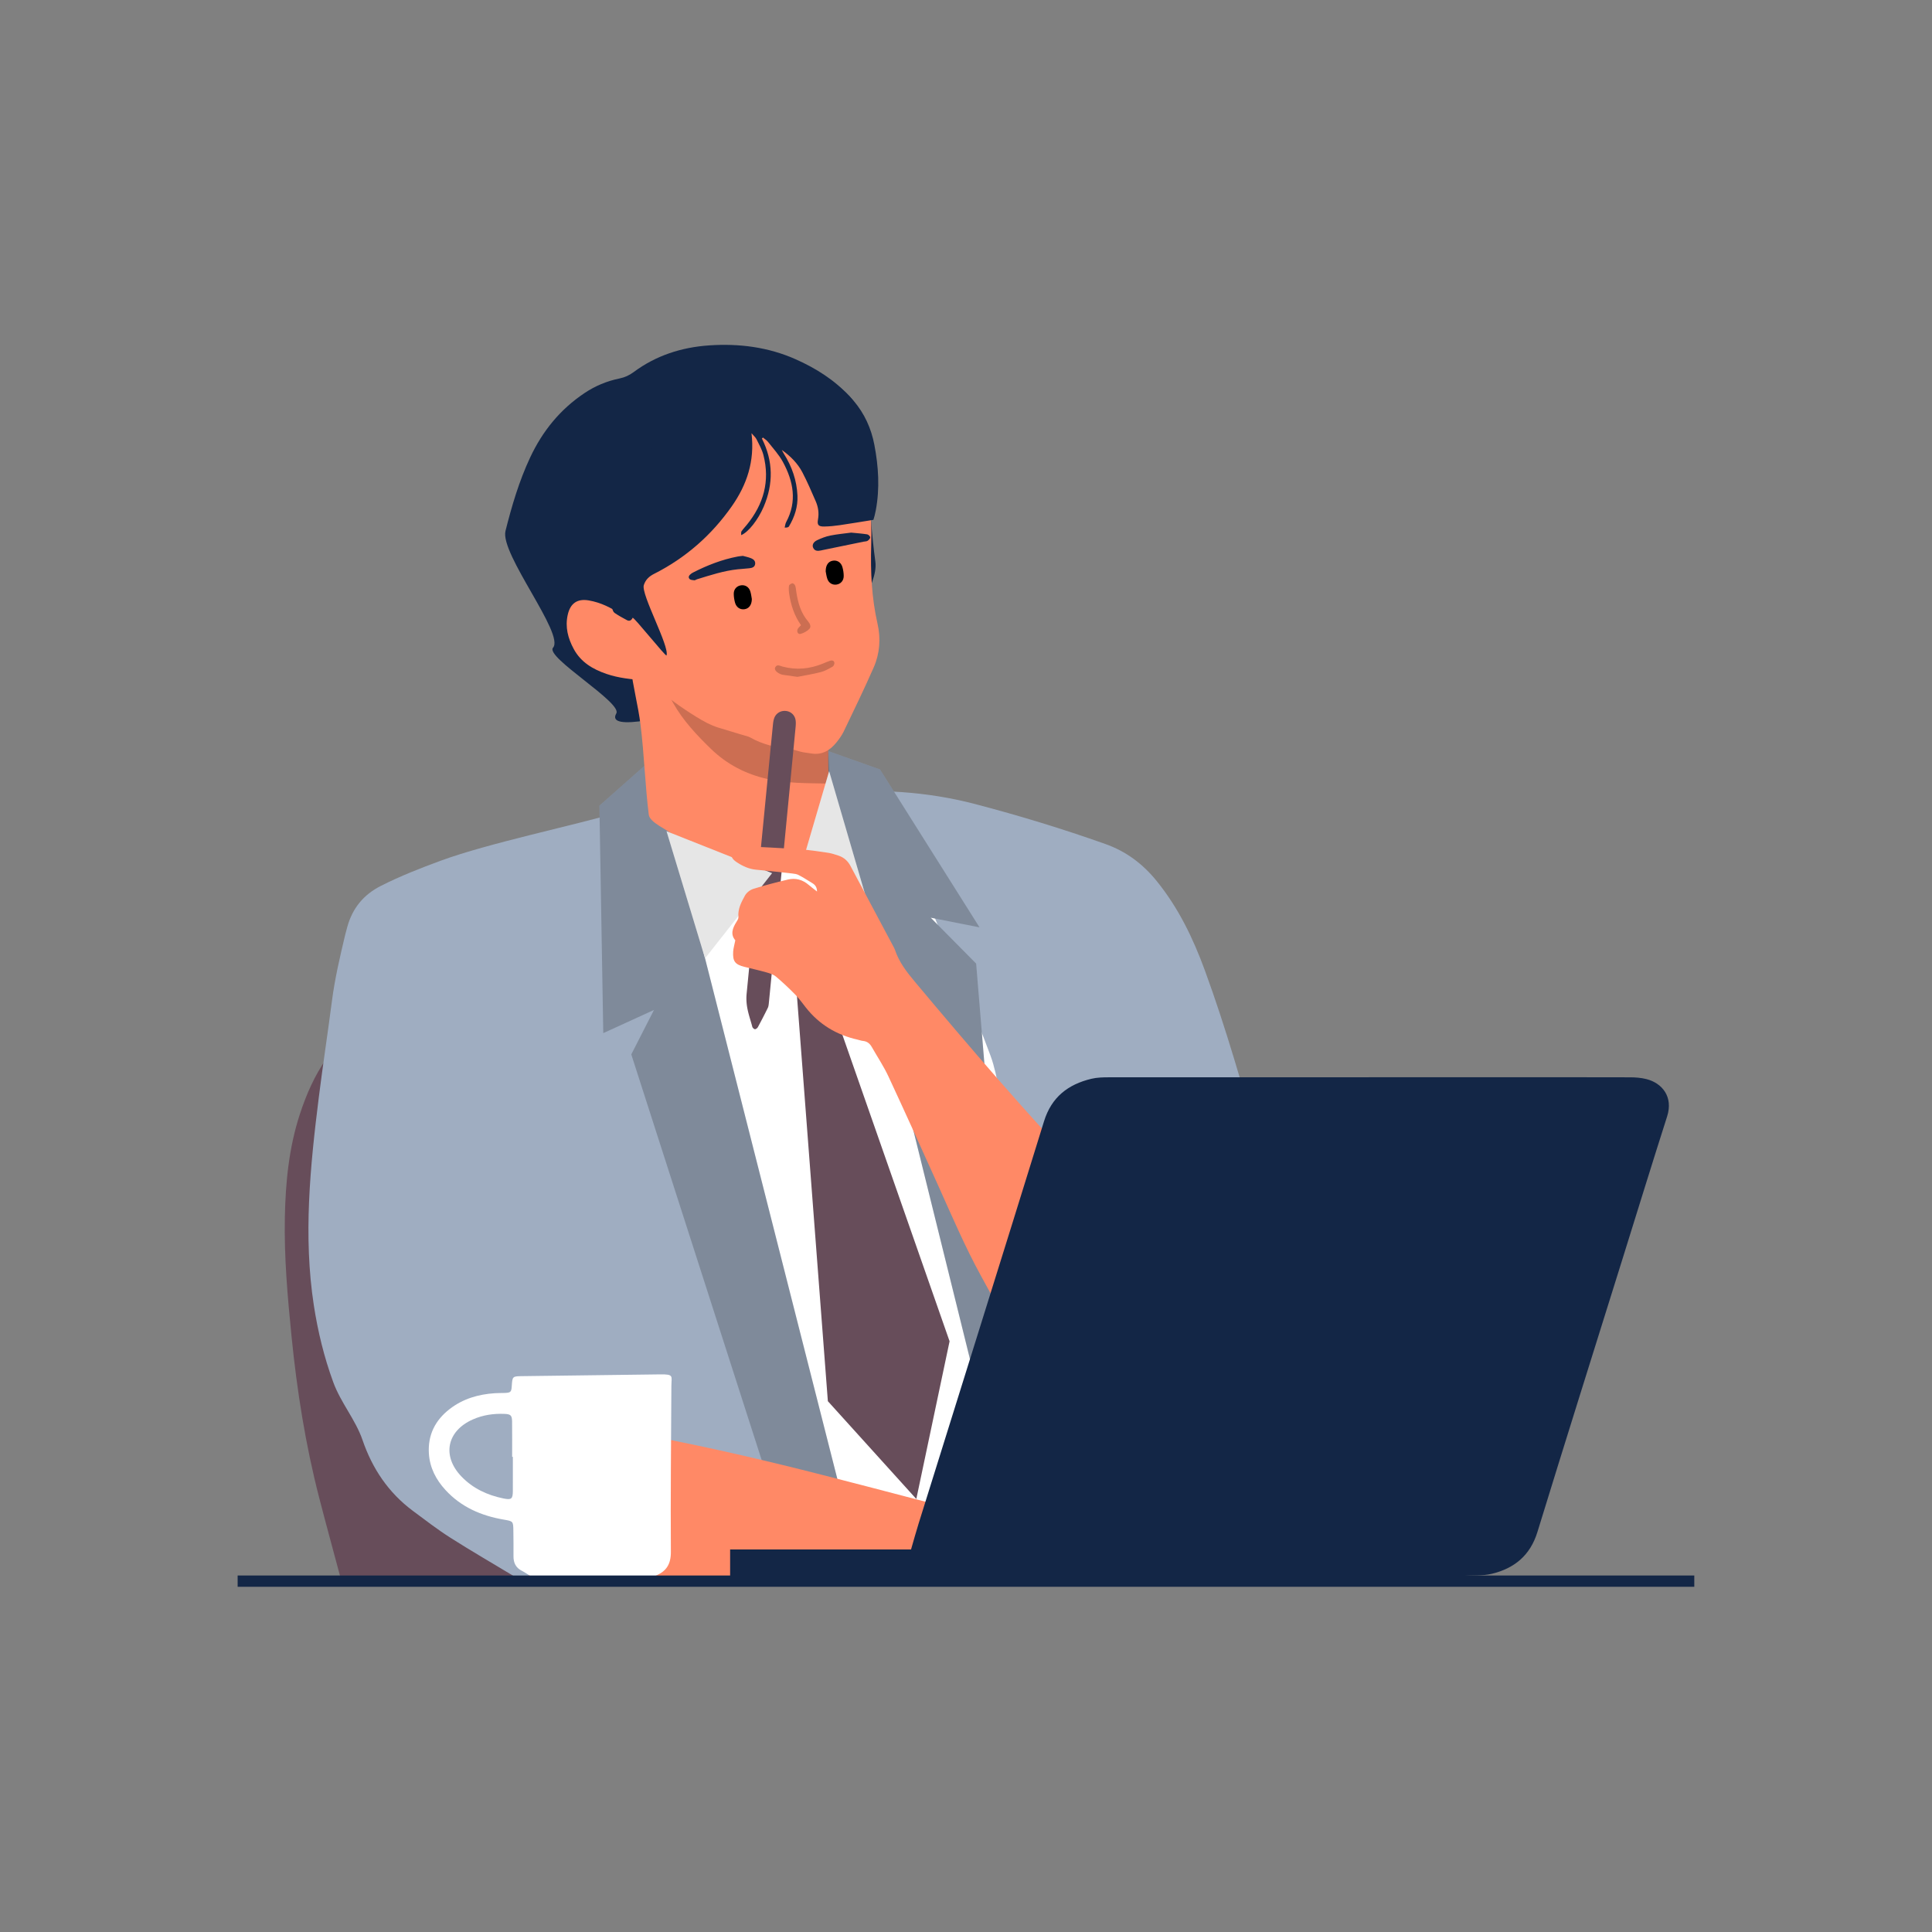 <?xml version="1.0" encoding="UTF-8"?>
<svg data-bbox="492 714 3015.848 2571.273" viewBox="0 0 4000 4000" height="4000" width="4000" xmlns="http://www.w3.org/2000/svg" data-type="color">
    <rect x="0" y="0" width="4000" height="4000" fill="#808080" stroke="none"/>
    <g>
        <path d="M704.545 3264.774c-14.563-54.489-29.5-108.88-43.611-163.485-28.422-109.981-46.073-221.85-57.369-334.78-8.193-81.906-15.449-163.89-13.804-246.332 1.446-72.466 8.405-144.194 31.143-213.594 13.318-40.649 30.293-79.583 54.915-114.767 51.536-73.642 123.118-114.74 211.29-126.854 44.6-6.127 86.33 5.893 125.631 26.993 30.219 16.225 56.573 37.37 80.371 61.956 49.12 50.746 86.427 109.558 117.262 172.617 43.414 88.784 77.976 180.894 99.965 277.386 22.732 99.75 44.694 199.677 66.9 299.546 26.565 119.474 53.033 238.969 79.529 358.459.206.928.207 1.902.304 2.854l-752.526.001z" fill="#674D5A" data-color="1"/>
        <path d="M1276 1477c12.801-22.188-147.973-116.69-131-136 24.624-28.015-110.309-194.464-98.425-241.771 13.061-51.99 28.19-103.31 51.062-152.092 25.582-54.561 62.072-99.573 112.393-133.219 22.215-14.854 46.274-24.952 72.325-30.256 11.013-2.242 20.523-6.574 29.629-13.335 46.315-34.392 99.237-51.345 156.17-55.231 61.923-4.226 122.505 3.434 179.645 28.933 41.32 18.44 79.367 42.313 110.499 75.849 4.855 5.23 9.232 11.031 13.073 17.05 7.529 11.799 10.168 24.477 6.143 38.402-1.078 3.727-.993 8.642.542 12.141 15.318 34.892 19.266 71.918 20.792 109.336 2.264 55.49 5.877 110.834 13.478 165.899 7.264 52.625-67.271 129.226-34.327 170.294 24.243 30.22-546.597 221.303-501.999 144z" fill="#132646" data-color="2"/>
        <path d="M1066.447 3264.774c-44.621-26.871-89.737-52.965-133.68-80.901-26.992-17.16-52.449-36.795-78.141-55.929-50.363-37.508-83.725-87.243-103.968-146.293-14.637-42.7-44.878-76.764-60.77-120.186-18.834-51.459-31.863-104.938-40.165-159.072-21.984-143.355-7.608-287 10.258-429.908 8.364-66.903 18.65-133.564 27.312-200.432 5.956-45.979 16.573-91.303 27.304-136.361 1.328-5.577 2.89-11.1 4.423-16.626 10.687-38.514 33.354-66.605 69.502-84.91 40.243-20.379 82.009-36.757 124.225-52.248 98.772-36.245 270.81-71.73 371.909-101.065 69.527-20.174 140.215-35.05 212.471-40.458 29-2.171 58.332-.69 87.482.169 27.249.803 54.441 3.664 81.689 4.291 15.214.351 30.504-1.844 45.737-3.159 103.763-8.958 206.252-3.361 307.507 23.173 90.749 23.781 180.3 51.114 268.705 82.448 43.235 15.324 77.675 41.118 106.628 76.847 44.996 55.526 75.228 118.264 99.593 184.734 44.156 120.467 78.888 243.811 114.128 367.027 35.288 123.386 63.335 248.364 82.487 375.266 8.212 54.412 14.711 109.108 15.376 164.21.96 79.655-14.348 157.014-36.033 233.186-9.812 34.466-21.739 68.328-32.588 102.501-1.413 4.45-2.118 9.125-3.151 13.696h-1568.24z" fill="#9FADC1" data-color="3"/>
        <path d="M1666.745 3264.774c-6.242-23.039-12.407-46.1-18.739-69.115-38.313-139.26-77.614-278.257-114.742-417.832-39.218-147.431-77.53-295.125-114.004-443.255-21.717-88.2-38.259-177.661-58.703-266.19-24.75-107.174-51.441-213.899-76.611-320.978-4.659-19.823-6.091-40.404-9.263-62.371 40.822-14.118 79.992-27.879 119.331-41.138 11.758-3.963 24.009-2.005 35.191 2.292 6.734 2.587 12.601 2.711 19.332 1.526 41.912-7.379 83.862-14.552 125.823-21.652 11.297-1.911 22.394-3.529 33.543 2.429 4.654 2.487 11.199 2.15 16.845 1.958 66.319-2.263 131.8 6.399 197.351 14.508 8.233 1.018 11.234 5.574 13.881 12.164 18.365 45.713 36.654 91.459 55.422 137.007 32.801 79.602 66.192 158.961 98.824 238.631 20.847 50.899 41.666 101.845 60.699 153.433 8.22 22.28 12.672 46.074 17.507 69.456 22.856 110.531 46.152 220.984 67.509 331.808 15.475 80.301 28.169 161.137 42.088 241.737 23.605 136.684 47.208 273.369 70.774 410.06 1.462 8.478 2.592 17.013 3.877 25.521l-585.935.001z" fill="#FFFFFF" data-color="4"/>
        <path fill="#9FADC1" d="m1354 1568-113 100 8 471 105-48-47 92 315 980 133-17-295.258-1161.889L1354 1568z" data-color="3"/>
        <path opacity=".2" d="m1354 1568-113 100 8 471 105-48-47 92 315 980 133-17-295.258-1161.889L1354 1568z"/>
        <path fill="#9FADC1" d="m1695 1548 127 45 206 327-101-20 94 95 82 994-49 10-359-1451z" data-color="3"/>
        <path opacity=".2" d="m1695 1548 127 45 206 327-101-20 94 95 82 994-49 10-359-1451z"/>
        <path d="M1095.17 3264.774c.172-9.067.541-18.136.484-27.201-.28-44.029-1.167-88.06-.835-132.083.184-24.373 2.543-48.723 3.491-73.1.294-7.562 3.713-12.241 9.664-16.35 28.269-19.518 59.427-30.487 93.726-32.419 4.746-.268 9.519-.037 14.566-.037 1.276-2.059 2.312-3.553 3.171-5.142 8.993-16.653 19.046-22.201 37.362-19.475 29.803 4.435 59.691 8.519 89.28 14.136 119.832 22.749 238.588 50.45 356.726 80.628 142.684 36.448 284.944 74.554 427.483 111.577 84.687 21.997 169.579 43.203 254.318 64.998 12.012 3.09 23.706 7.438 35.508 11.324 12.302 4.05 22.047 11.263 27.88 23.146h-284.351c-2.59-.887-5.164-2.485-7.771-2.542-13.559-.298-27.129-.32-40.69-.12-2.05.03-4.075 1.732-6.111 2.661h-166.59c-3.939-.958-7.877-2.745-11.817-2.752-95.116-.156-190.233-.152-285.349-.002-3.389.005-6.776 1.795-10.163 2.754l-539.982-.001z" fill="#FF8966" data-color="5"/>
        <path d="M1635.15 3264.774c3.388-.958 6.774-2.749 10.163-2.754 95.116-.15 190.233-.154 285.349.002 3.941.007 7.878 1.794 11.817 2.752H1635.15z" fill="#FFFFFF" data-color="4"/>
        <path d="M2109.069 3264.774c2.037-.929 4.062-2.631 6.111-2.661 13.561-.2 27.13-.178 40.69.12 2.608.057 5.182 1.655 7.771 2.542l-54.572-.001z" fill="#FFFFFF" data-color="4"/>
        <path d="M1369.556 1380.168c1.318-3.013 2.619-6.033 3.957-9.038 7.139-16.033 19.696-24.817 37.021-24.841 16.687-.024 33.452 1.022 50.05 2.823 53.911 5.848 106.791 16.706 157.261 36.957 17.661 7.086 34.457 16.473 51.243 25.559 16.872 9.132 27.337 23.739 31.721 42.351 3.286 13.948 5.059 28.281 8.845 42.075 7.997 29.134 4.397 58.906 5.274 88.325 1.625 54.485.935 109.036 1.548 163.556.091 8.118-2.172 12.824-9.94 16.582-79.804 38.608-160.813 42.035-243.075 8.878-25.474-10.268-48.491-24.699-68.464-43.835-12.309-11.794-49.672-25.893-51.778-42.826-7.728-62.133-9.347-124.154-17.074-186.287-4.954-39.837-15.909-79.797-20.367-119.696-.742-6.644 29.195-13.251 28.35-19.884-1.319-10.355 2.63-17.234 10.747-18.85 8.009-1.595 14.707 3.136 17.347 13.28 2.125 8.163 3.276 16.58 4.86 24.885.824-.006 1.649-.01 2.474-.014z" fill="#FF8966" data-color="5"/>
        <path d="M1100.914 3264.774c-6.872-4.263-13.495-9.013-20.671-12.682-12.69-6.487-17.282-16.887-17.119-30.536.205-17.216-.059-34.44-.253-51.659-.23-20.465-.423-20.352-20.047-23.725-46.452-7.985-87.995-25.881-120.495-61.261-19.649-21.391-32.538-46.201-34.37-75.583-2.392-38.354 13.084-68.951 43.108-92.139 27.398-21.16 59.247-30.485 93.408-32.705 6.675-.434 13.386-.303 20.077-.519 12.609-.407 14.198-1.907 14.983-13.882 1.367-20.842 1.369-20.683 22.586-20.939 94.699-1.144 189.398-2.308 284.095-3.637 29.829-.418 23.921 3.333 23.811 24.321-.596 114.325-1.851 228.657-1.042 342.973.182 25.702-9.471 40.549-31.761 49.64-1.288.525-2.374 1.546-3.554 2.336-84.251-.003-168.504-.003-252.756-.003zm-39.088-248.573h-1.513c0-24.404.239-48.812-.099-73.211-.173-12.497-2.863-15.113-15.379-15.663-22.758-.999-44.914 2.208-65.894 11.479-54.059 23.889-64.363 75.829-23.384 118.345 23.737 24.627 53.361 38.359 86.447 45.179 16.938 3.492 19.74 1.161 19.802-15.787.085-23.446.02-46.894.02-70.342z" fill="#FFFFFF" data-color="4"/>
        <path d="M1605.899 1546.345c8.389-12.503 20.1-18.156 33.232-19.597 27.561-3.025 55.242-4.962 82.882-7.248 1.266-.104 2.611.744 4.605 1.361-.73 1.927-.885 4.495-2.069 5.125-10.448 5.553-10.077 15.274-9.784 24.83.469 15.3 1.379 30.587 1.878 45.886.262 8.013.046 16.041.046 23.528-3.237 1.131-4.562 2.015-5.868 1.989-40.645-.807-81.387-.278-121.421-9.264-44.922-10.082-84.291-30.294-117.514-62.532-29.653-28.774-57.859-58.778-78.226-94.967-10.742-19.087-19.83-39.21-28.289-59.441-6.715-16.059-.027-32.033 14.191-38.937 14.322-6.954 30.212-1.976 39.877 12.529 1.059 1.589 2.15 3.21 2.873 4.962 15.846 38.367 42.786 68.894 70.281 98.944 10.649 11.639 21.906 22.779 33.486 33.497 22.33 20.671 49.17 32.51 79.82 39.335z" opacity=".2"/>
        <path d="M1300.019 1282.227c2.66-27.907 4.203-53.611 7.713-79.043 8.363-60.594 14.465-121.584 28.603-181.245 3.958-16.701 9.238-33.161 14.978-49.354 23.58-66.516 70.341-107.769 138.302-125.539 100.297-26.225 204.468 5.092 272.535 92.74 23.564 30.343 35.763 65.523 39.144 103.262 2.554 28.513 3.278 57.35 2.44 85.973-1.603 54.734.885 108.799 13.145 162.497 6.918 30.3 4.678 61.496-7.911 90.197-19.573 44.622-40.94 88.463-61.987 132.425-3.885 8.114-9.315 15.664-14.975 22.718-13.698 17.071-30.675 27.2-53.689 22.891-7.037-1.318-14.338-1.606-21.171-3.57-56.96-16.374-114.023-32.436-170.624-49.983-15.738-4.879-30.72-13.298-44.854-22.029-31.771-19.625-62.218-41.256-89.447-67.005-5.868-5.549-12.078-8.5-20.233-9.023-25.795-1.655-51.445-4.397-76.154-12.82-28.43-9.691-53.14-24.217-67.947-51.658-11.891-22.036-18.063-45.084-12.53-70.396 5.216-23.863 19.528-34.288 43.59-30.18 24.998 4.268 47.141 15.344 67.76 29.741 3.873 2.705 7.718 5.449 13.312 9.401z" fill="#FF8966" data-color="5"/>
        <path d="M1545.978 2055.726c11.878-121.493 24.311-248.599 36.73-375.707 5.861-59.984 11.664-119.973 17.607-179.948.466-4.708 1.179-9.58 2.894-13.936 3.901-9.901 13.704-15.319 24.135-14.144 10.367 1.168 18.476 8.781 19.923 19.509.63 4.676.349 9.555-.104 14.285a232816.05 232816.05 0 0 1-24.814 257.101c-7.203 74.27-14.461 148.534-21.684 222.801-2.963 30.469-5.865 60.944-8.898 91.406-.328 3.291-.724 6.819-2.149 9.715a1142.376 1142.376 0 0 1-20.376 39.522c-1.155 2.134-4.159 4.624-6.201 4.533-1.978-.088-4.98-2.993-5.537-5.171-5.415-21.162-14.648-41.662-11.526-69.966z" fill="#674D5A" data-color="1"/>
        <path d="M1538.073 1150.869c4.336 1.214 10.897 2.517 17.018 4.933 5.01 1.978 9.212 5.725 8.347 11.977-.897 6.486-6.286 8.027-11.622 8.681-8.06.988-16.197 1.328-24.277 2.18-29.193 3.08-56.909 12.237-84.764 20.8-1.82.559-3.632 2.198-5.292 2.004-3.449-.402-7.985-.65-9.923-2.853-3.627-4.125-.38-7.925 3.284-10.72 1.509-1.152 3.194-2.109 4.891-2.973 29.09-14.813 59.304-26.495 91.48-32.654 2.806-.537 5.677-.731 10.858-1.375z" fill="#132646" data-color="2"/>
        <path d="M1762.22 1102.729c11.594 1.16 22.511 1.906 33.282 3.593 2.458.385 6.025 3.938 6.142 6.186.122 2.343-2.88 5.526-5.315 7.126-2.21 1.452-5.5 1.239-8.303 1.814-28.52 5.853-57.038 11.716-85.556 17.58-.936.192-1.858.452-2.795.635-6.393 1.245-12.645 1.691-16.052-5.45-2.693-5.643.079-12.064 8.328-15.916 8.585-4.009 17.653-7.591 26.894-9.448 14.474-2.909 29.272-4.212 43.375-6.12z" fill="#132646" data-color="2"/>
        <path d="M1650.973 1401.357c-11.806-1.646-21.219-2.901-30.609-4.318-1.855-.28-3.671-1.06-5.41-1.825-7.878-3.468-12.362-9.156-9.962-13.514 3.923-7.123 9.483-3.174 14.932-1.695 28.645 7.774 56.608 5.01 83.913-6.149 4.842-1.979 9.608-4.196 14.566-5.824 3.969-1.303 8.346-.653 9.08 4.013.401 2.548-1.47 6.928-3.629 8.139-7.865 4.408-15.95 9.123-24.565 11.345-16.519 4.262-33.457 6.895-48.316 9.828z" opacity=".2"/>
        <path fill="#FFFFFF" d="m1598.548 1807.781-138.806 176.33L1380 1721l218.548 86.781z" data-color="4"/>
        <path opacity=".1" d="m1598.548 1807.781-138.806 176.33L1380 1721l218.548 86.781z"/>
        <path fill="#FFFFFF" d="m1716.644 1596.702 79.24 271.106-142.26-56.095 63.02-215.011z" data-color="4"/>
        <path opacity=".1" d="m1716.644 1596.702 79.24 271.106-142.26-56.095 63.02-215.011z"/>
        <path d="M1658.475 1294.503c-14.155-20.154-21.024-41.843-24.488-64.713-.848-5.597-1.291-11.46-.495-16.996.307-2.133 4.428-4.74 7.108-5.14 1.725-.258 5.064 2.751 5.792 4.927 1.489 4.456 1.716 9.336 2.446 14.044 3.405 21.968 9.463 42.81 24.39 60.165 3.885 4.517 6.831 10.946 2.155 15.554-4.759 4.689-11.448 8.374-17.928 10.071-5.587 1.463-8.765-5.356-5.461-10.847 1.422-2.366 3.774-4.174 6.481-7.065z" opacity=".2"/>
        <path fill="#674D5A" d="M1631.627 1820.935 1714 2901l183.14 202.496L1966 2777l-334.373-956.065z" data-color="1"/>
        <path d="M1709.498 1182.811c.046-13.391 5.848-20.722 15.299-22.035 8.801-1.223 16.581 3.698 19.328 13.307 1.686 5.895 2.647 12.192 2.692 18.318.072 9.791-6.274 16.73-15.124 17.937-8.29 1.13-15.898-3.297-18.842-12.017-1.964-5.815-2.64-12.063-3.353-15.51z"/>
        <path d="M1556.607 1240.248c-.17 12.617-6.325 20.076-15.744 21.155-8.788 1.006-16.416-4.061-19.084-13.74-1.632-5.92-2.592-12.212-2.623-18.343-.048-9.646 6.491-16.474 15.528-17.556 8.34-.998 15.822 3.521 18.658 12.33 1.883 5.848 2.483 12.108 3.265 16.154z"/>
        <path d="M1522.373 1946.767c-10.491-12.175-5.817-25.132 2.389-38.09 1.929-3.045 4.395-6.829 4.086-10.03-1.621-16.833 6.105-30.91 13.563-44.573 3.298-6.042 10.626-11.685 17.293-13.765 23.688-7.391 47.754-13.702 71.923-19.373 15.784-3.703 30.322.485 42.798 11.244 5.042 4.349 10.418 8.31 17.135 13.631-.095-8.9-3.727-13.708-9.558-17.253-9.402-5.717-18.66-11.721-28.379-16.845-4.04-2.13-9.056-2.777-13.717-3.297-24.72-2.759-49.445-5.523-74.216-7.76-15.33-1.385-28.516-7.666-40.989-15.969-9.344-6.22-12.44-13.251-9.953-21.633 2.289-7.715 8.155-11.869 19.315-11.344 41.087 1.933 82.177 3.963 123.209 6.788 19.054 1.312 38.021 4.231 56.935 7.043 7.506 1.116 14.871 3.593 22.107 6.023 10.905 3.662 18.977 10.918 24.386 21.068 29.469 55.301 58.923 110.61 88.366 165.925 1.348 2.532 2.858 5.044 3.75 7.744 8.408 25.472 24.377 46.081 41.322 66.33 114.877 137.28 231.571 272.919 354.665 402.999 51.296 54.207 100.046 110.817 150.204 166.107 24.434 26.934 49.747 53.071 74.125 80.054 44.092 48.805 84.295 100.476 112.964 160.146 11.002 22.898 21.459 46.283 19.782 72.607-3.289 51.639-21.181 97.852-53.314 138.372-3.376 4.257-8.75 7.446-13.823 9.76-48.277 22.019-96.789 43.525-144.957 65.776-7.395 3.416-13.418 3.234-20.322.192-15.61-6.877-28.233-17.711-40.548-29.206-5.47-5.106-11.832-9.645-18.514-12.992-17.48-8.756-31.758-21.25-44.373-35.84-34.24-39.603-63.044-82.994-89.419-128.116-27.784-47.531-53.02-96.35-77.397-145.72-22.439-45.445-47.2-89.765-71.641-134.193-33.496-60.887-60.604-124.749-89.118-187.978-34.019-75.438-68.047-150.878-103-225.884-9.863-21.165-23.012-40.794-34.593-61.163-4.036-7.098-9.585-11.638-18.054-12.427-3.768-.351-7.424-1.813-11.158-2.65-43.604-9.774-79.781-31.449-107.484-66.827-7.079-9.04-13.812-18.477-21.822-26.633-12.68-12.912-25.894-25.387-39.737-37.029-5.237-4.404-12.627-6.766-19.423-8.693-15.174-4.304-30.598-7.728-45.909-11.551-19.324-4.825-24.48-11.377-23.344-31.364.396-6.984 2.547-13.869 4.445-23.611z" fill="#FF8966" data-color="5"/>
        <path d="M1577.42 907.907c23.5 46.599 24.065 93.748 3.734 141.218-11.743 27.418-31.814 52.813-46.626 58.811.191-3.041-.521-6.081.665-7.84 3.194-4.732 7.246-8.879 10.875-13.325 34.83-42.683 48.494-90.624 34.503-144.733-2.938-11.364-9.021-21.987-14.291-32.637-1.966-3.972-5.751-7.044-10.376-12.493 7.048 58.079-9.774 107.019-40.772 151.263-41.888 59.788-95.483 106.848-160.8 139.868-10.609 5.363-17.698 12.137-21.347 23.289-6.24 19.069 53.508 126.686 47.015 145.672-1.237 3.618-68.582-81.306-70.207-77.872-2.299 4.861-6.19 7.788-11.576 4.926-8.846-4.7-17.698-9.515-25.92-15.19-2.646-1.826-4.188-6.381-4.733-9.918-1.962-12.738-4.068-25.536-4.713-38.381-3.043-60.612 1.584-120.376 20.602-178.513 21.028-64.281 59.995-115.94 111.383-158.788 63.578-53.013 136.12-88.304 216.458-107.611 63.463-15.252 114.922 5.719 156.12 54.193 22.366 26.315 36.371 56.98 42.894 91.149 8.598 45.042 11.438 90.092 2.958 135.446-.702 3.756-1.572 7.483-2.465 11.199-.547 2.274-1.287 4.501-2.491 8.642-23.177 3.702-46.646 7.673-70.193 11.109-10.385 1.515-20.919 2.527-31.404 2.709-12.051.209-15.216-3.089-13.144-14.521 2.414-13.318.525-25.843-4.704-37.84-8.774-20.131-17.417-40.388-27.591-59.819-9.841-18.795-24.788-33.732-42.541-46.32 1.417 2.659 2.672 5.421 4.276 7.962 16.663 26.405 26.622 55.02 28.068 86.319 1.071 23.185-5.824 44.368-17.604 64.051-1.124 1.878-4.194 2.59-8.896 2.313 1.009-3.791 1.326-7.953 3.131-11.317 23.049-42.941 14.908-84.512-6.795-124.572-8.086-14.925-20.067-27.78-30.641-41.29-2.827-3.612-7.017-6.158-10.581-9.193l-2.271 2.034z" fill="#132646" data-color="2"/>
        <path d="M1511.644 3264.774v-56.803h374.571c5.426-18.623 10.18-36 15.543-53.185 86.66-277.706 173.785-555.268 259.759-833.186 15.538-50.228 49.744-76.459 98.024-88.079 11.912-2.867 24.666-3.079 37.033-3.087 264.668-.164 529.337-.125 794.006-.125 94.764 0 189.528-.119 284.291.165 11.378.034 23.096.915 34.06 3.727 32.46 8.326 55.645 36.622 42.7 77.142-31.306 97.995-61.555 196.327-92.219 294.526-58.904 188.634-118.3 377.117-176.358 566.011-14.891 48.448-47.725 75.247-94.309 86.467-19.631 4.729-40.827 2.897-61.299 4.242-5.522.362-10.998 1.438-16.495 2.186l-1499.307-.001z" fill="#132646" data-color="2"/>
        <path fill="#132646" d="M3507.848 3261.901v23.373H492v-23.373h3015.848z" data-color="2"/>
    </g>
</svg>
